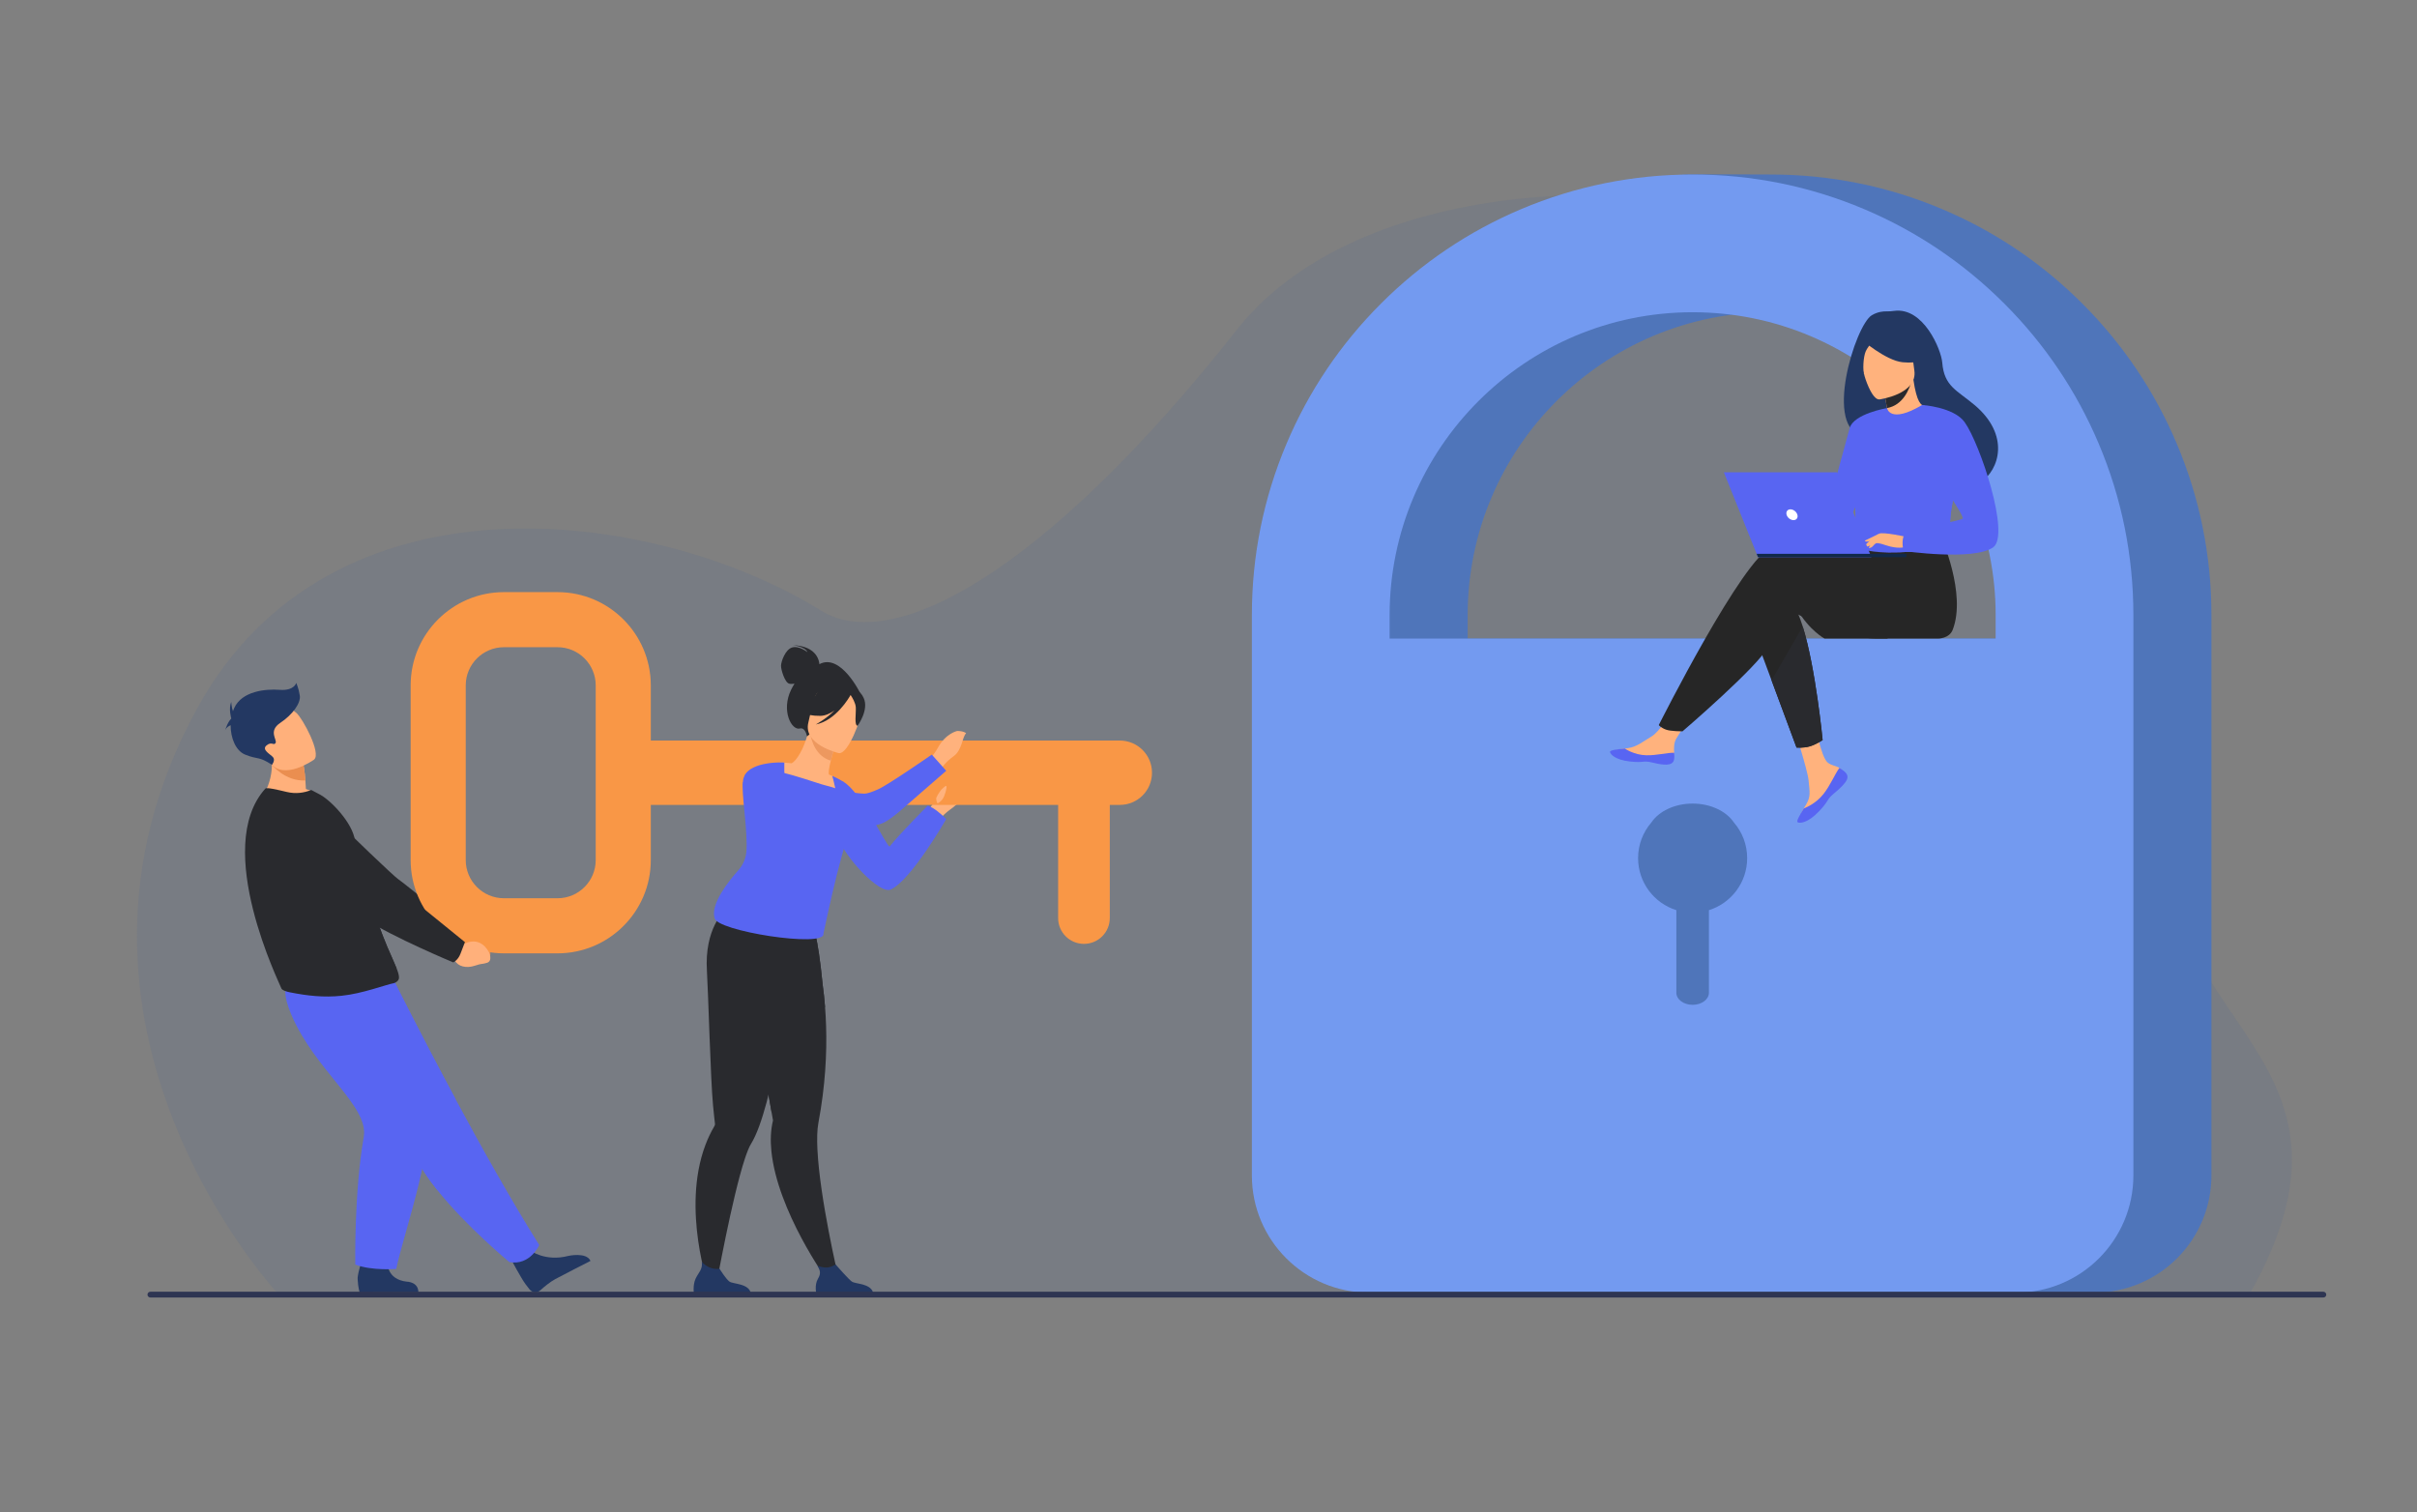 <svg width="3196" height="2000" viewBox="0 0 3196 2000" fill="none" xmlns="http://www.w3.org/2000/svg">
<rect x="0" y="0" width="3196" height="2000" fill="#808080" stroke="none"/>
<mask id="mask0_182_1355" style="mask-type:luminance" maskUnits="userSpaceOnUse" x="0" y="0" width="3196" height="2000">
<path d="M3195.7 0H0V2000H3195.7V0Z" fill="white"/>
</mask>
<g mask="url(#mask0_182_1355)">
<path opacity="0.3" d="M368.897 1712.18C368.897 1712.18 31.68 1353.68 261.1 936.102C438.088 613.956 866.248 671.356 1085.94 807.618C1179.51 865.653 1380.55 759.22 1635.51 436.027C1931.5 60.833 3077.43 289.754 2879.52 1006.62C2783.75 1353.53 3170.99 1366.14 2973.68 1712.91L368.897 1712.18Z" fill="#64748B"/>
<path d="M2769.13 1709.31H1913.61C1827.98 1709.31 1758.56 1639.89 1758.56 1554.25V813.57C1758.56 734.931 1773.98 658.596 1804.39 586.685C1833.75 517.273 1875.76 454.954 1929.26 401.459C1982.75 347.964 2045.07 305.954 2114.48 276.596C2176.45 250.387 2161.63 234.504 2228.81 230.835C2239.59 230.246 2330.49 230.758 2341.37 230.758C2420.01 230.758 2496.35 246.18 2568.26 276.596C2637.67 305.955 2699.99 347.964 2753.48 401.459C2806.98 454.954 2848.99 517.273 2878.35 586.685C2908.76 658.596 2924.19 734.931 2924.19 813.57V1554.25C2924.18 1639.89 2854.76 1709.31 2769.13 1709.31ZM1940.69 844.458H2742.06V813.57C2742.06 592.632 2562.31 412.886 2341.37 412.886C2120.43 412.886 1940.69 592.632 1940.69 813.57V844.458Z" fill="#4F75BA"/>
<path d="M2665.92 1709.31H1810.41C1724.77 1709.31 1655.35 1639.89 1655.35 1554.25V813.57C1655.35 734.931 1670.77 658.596 1701.19 586.685C1730.55 517.273 1772.56 454.954 1826.05 401.459C1879.55 347.964 1941.87 305.954 2011.28 276.596C2083.19 246.18 2159.52 230.758 2238.16 230.758C2316.8 230.758 2393.14 246.18 2465.05 276.596C2534.46 305.955 2596.78 347.964 2650.28 401.459C2703.77 454.954 2745.78 517.273 2775.14 586.685C2805.56 658.596 2820.98 734.931 2820.98 813.57V1554.25C2820.98 1639.89 2751.56 1709.31 2665.92 1709.31ZM1837.48 844.458H2638.85V813.57C2638.85 592.632 2459.1 412.886 2238.16 412.886C2017.23 412.886 1837.48 592.632 1837.48 813.57V844.458Z" fill="#739AF0"/>
<path d="M2310.28 1134.73C2310.28 1116.74 2303.67 1100.29 2292.77 1087.66C2282.77 1072.82 2262.08 1062.62 2238.16 1062.62C2214.25 1062.62 2193.56 1072.82 2183.56 1087.66C2172.66 1100.29 2166.05 1116.74 2166.05 1134.73C2166.05 1167.06 2187.32 1194.42 2216.63 1203.57V1312.79C2216.63 1321.6 2226.27 1328.74 2238.16 1328.74C2250.06 1328.74 2259.7 1321.6 2259.7 1312.79V1203.57C2289.01 1194.42 2310.28 1167.06 2310.28 1134.73Z" fill="#4F75BA"/>
<path d="M1279.67 1042.47C1278.3 1051.73 1267.73 1062.45 1256.45 1070.49C1244.31 1079.14 1239.44 1088.02 1235.14 1092.46C1233.54 1094.28 1232.56 1095.28 1232.56 1095.28L1219.6 1080.21C1219.6 1080.21 1219.82 1080.07 1220.2 1079.64C1223.1 1076.48 1230.45 1068.69 1235.35 1059.71C1246.09 1040.04 1261.1 1037.14 1261.1 1037.14C1261.1 1037.14 1275.46 1039.26 1279.67 1042.47Z" fill="#FFB27D"/>
<path d="M610.157 1231.59L618.916 1238.7C618.916 1238.7 642.877 1230.11 648.284 1258.58C648.284 1258.58 649.724 1270.72 642.037 1270.74C634.351 1270.76 637.523 1269.41 626.637 1269.73C615.752 1270.05 606.731 1264.31 605.137 1255.48L599.93 1248L610.157 1231.59Z" fill="#EA8E50"/>
<path d="M609.165 1246.86C616.153 1239.56 615.59 1234.17 615.59 1234.17C615.59 1234.17 534.672 1167.92 526.465 1162.52C520.873 1158.84 464.489 1104.83 433.424 1073.8C418.48 1058.88 402.491 1064.03 382.909 1069.64L366.783 1074.27C347.311 1079.86 342.247 1107.09 358.224 1120.33C403.221 1157.6 478.075 1199.52 492.081 1208.33C526.85 1230.2 594.908 1256.19 594.908 1256.19C594.908 1256.19 603.165 1253.12 609.165 1246.86Z" fill="#292A2E"/>
<path d="M701.508 1653.88C701.508 1653.88 721.146 1668.59 751.237 1660.82C751.237 1660.82 775.497 1655.29 780.819 1667.39C780.819 1667.39 743.61 1686.29 734.196 1691.46C727.099 1695.36 719.694 1701.51 714.459 1706.26C710.315 1710.02 703.862 1709.51 700.33 1705.17C698.693 1703.16 696.82 1700.76 694.768 1697.98C689.031 1690.21 675.664 1665.09 675.664 1665.09L701.508 1653.88Z" fill="#233862"/>
<path d="M713.034 1646.41C713.034 1646.41 701.076 1673.98 673.475 1668.91C673.475 1668.91 617.151 1622.39 578.516 1574.07C565.968 1558.38 555.284 1542.5 549.006 1527.96C523.386 1468.64 454.237 1380.17 410.272 1335.33L520.27 1295.54C520.27 1295.54 555.503 1366.42 602.382 1453.47C636.165 1516.2 675.987 1587.33 713.034 1646.41Z" fill="#5865F2"/>
<path d="M602.382 1453.47L578.516 1574.07C565.968 1558.38 555.284 1542.5 549.006 1527.96C523.386 1468.64 454.237 1380.17 410.272 1335.33L520.27 1295.54C520.27 1295.54 555.503 1366.42 602.382 1453.47Z" fill="#5865F2"/>
<path d="M512.47 1669.88C512.47 1669.88 511.271 1691.88 537.942 1694.82C537.942 1694.82 553.183 1694.9 553.226 1708.9L475.708 1709.15C475.708 1709.15 473.458 1703.5 472.912 1691.4C472.492 1682.11 481.916 1657.82 481.916 1657.82L512.47 1669.88Z" fill="#233862"/>
<path d="M484.192 1295.54C484.192 1295.54 533.195 1349.39 564.301 1446.4C581.226 1499.18 533.281 1631.88 523.934 1677.98C523.934 1677.98 491.771 1680.71 469.78 1672.21C469.78 1672.21 468.108 1576.98 480.97 1503.58C488.168 1462.51 416.45 1415.73 385.113 1341.51C363.793 1291.02 389.728 1291.87 421.602 1290.66L484.192 1295.54Z" fill="#5865F2"/>
<path d="M427.624 1055.31C400.36 1070.71 344.545 1056.51 344.545 1056.51C344.545 1056.51 367.212 1030.6 356.912 988.864L378.319 999.735L401.312 1011.41C401.312 1011.41 402.799 1018.78 403.833 1032.02C404.095 1035.43 404.332 1039.24 404.494 1043.4C418.494 1047.64 427.624 1055.31 427.624 1055.31Z" fill="#FFB07B"/>
<path d="M527.598 1292.76C527.598 1297.55 522.077 1299.85 520.905 1300.08C509.908 1302.09 479.204 1314.03 451.545 1316.77C428.255 1319.21 406.633 1316.89 382.877 1312.12C379.731 1311.49 372.346 1309.5 371.821 1306.49C371.166 1303.2 280.191 1121.03 350.913 1042.78C352.573 1040.94 366.534 1044.25 379.301 1047.28C391.092 1050.07 401.906 1048.51 411.563 1044.64L423.536 1050.94C438.239 1059.13 466.06 1088.24 469.314 1111.08C470.967 1122.7 477.609 1131.3 479.532 1141.52C480.245 1145.29 480.973 1148.99 481.717 1152.58C483.166 1159.64 484.659 1166.36 486.195 1172.74C490.354 1190.02 494.745 1204.89 499.057 1217.74C503.645 1231.38 508.145 1242.72 512.166 1252.21C517.38 1264.52 521.785 1273.72 524.538 1280.76C526.484 1285.72 527.598 1289.61 527.598 1292.76Z" fill="#292A2E"/>
<path d="M524.538 1280.76C396.116 1220.25 351.641 1104.07 351.641 1104.07C351.641 1104.07 455.98 1142.56 481.717 1152.58C483.166 1159.64 484.659 1166.36 486.195 1172.74C490.354 1190.02 494.745 1204.89 499.057 1217.73C503.645 1231.37 508.145 1242.72 512.166 1252.21C517.379 1264.52 521.785 1273.72 524.538 1280.76Z" fill="#292A2E"/>
<path d="M737.232 1260.67H666.333C598.327 1260.67 543 1205.34 543 1137.33V906.333C543 838.327 598.327 783 666.333 783H737.232C805.238 783 860.565 838.327 860.565 906.333V1137.33C860.565 1205.34 805.238 1260.67 737.232 1260.67ZM666.333 855.85C638.496 855.85 615.85 878.496 615.85 906.334V1137.33C615.85 1165.17 638.497 1187.82 666.333 1187.82H737.232C765.069 1187.82 787.716 1165.17 787.716 1137.33V906.333C787.716 878.496 765.069 855.849 737.232 855.849L666.333 855.85Z" fill="#F99746"/>
<path d="M1480.75 1064.38H830.599V979.285H1480.75C1504.25 979.285 1523.3 998.334 1523.3 1021.83C1523.3 1045.33 1504.25 1064.38 1480.75 1064.38Z" fill="#F99746"/>
<path d="M1433.32 1248.15C1414.46 1248.15 1399.17 1232.87 1399.17 1214.01V1047.25H1467.47V1214.01C1467.47 1232.87 1452.18 1248.15 1433.32 1248.15Z" fill="#F99746"/>
<path d="M599.674 1245.69L610.771 1249.76C610.771 1249.76 632.994 1234.05 646.83 1259.61C646.83 1259.61 651.835 1270.77 643.912 1273.19C635.99 1275.62 638.872 1273.34 627.736 1277.04C616.601 1280.75 605.632 1278.08 601.426 1270.13L593.883 1264.59L599.674 1245.69Z" fill="#FFB07B"/>
<path d="M608.807 1261.39C612.91 1250.68 614.783 1245.84 614.783 1245.84C614.783 1245.84 530.929 1177.49 522.385 1171.62C516.564 1167.63 458.601 1124.3 430.341 1090.54C416.322 1073.79 394.22 1066.13 372.845 1070.61L355.243 1074.31C333.988 1078.76 327.081 1105.67 343.569 1119.8C390.005 1159.61 468.328 1205.78 482.931 1215.39C519.183 1239.23 599.368 1272.64 599.368 1272.64C599.368 1272.64 605.584 1269.8 608.807 1261.39Z" fill="#292A2E"/>
<path d="M403.833 1032.02C377.022 1033.53 359.587 1011.39 359.587 1011.39C359.587 1011.39 371.71 1004.68 378.319 999.734L401.312 1011.41C401.312 1011.41 402.799 1018.78 403.833 1032.02Z" fill="#EA8E50"/>
<path d="M415.254 1004.5C415.254 1004.5 374.632 1033.65 356.867 1008.07C339.102 982.493 321.894 969.031 347.08 949.336C372.266 929.642 384.138 935.864 392.144 942.959C400.15 950.054 425.365 996.253 415.254 1004.5Z" fill="#FFB07B"/>
<path d="M396.436 919.859C394.979 910.028 391.702 903.109 391.702 903.109C391.702 903.109 389.153 913.669 369.854 912.212C350.555 910.756 319.967 914.11 309.772 936.102C309.124 937.501 308.545 938.942 308.031 940.416C306.186 935.54 305.741 928.234 305.741 928.234C302.074 937.701 305.741 949.544 305.741 949.544H305.743C305.687 949.889 305.642 950.235 305.593 950.581C301.333 954.182 297.756 965.376 297.756 965.376C299.042 962.255 302.177 960.217 304.971 958.962C304.885 976.075 311.825 992.804 324.005 997.784C341.816 1005.07 341.674 999.511 359.588 1011.39C359.588 1011.39 364.394 1005.43 361.116 1001.43C357.839 997.42 345.458 991.594 352.377 985.768C359.296 979.942 361.844 986.496 364.394 982.491C366.943 978.486 354.198 966.833 370.583 955.909C386.968 944.984 397.893 929.69 396.436 919.859Z" fill="#233862"/>
<path d="M1107.98 1686.12L1093.01 1691.7C1093.01 1691.7 1028 1601.53 1020 1522.2C1018.57 1508.04 1019.05 1494.32 1022.14 1481.65C1022.14 1481.65 1021.5 1478.02 1020.39 1471.6C1019.88 1468.61 1019.24 1465.01 1018.52 1460.88C1016.41 1448.77 1013.5 1432.2 1010.17 1413.33C1002.53 1369.91 992.615 1314.41 984.917 1273.61L988.951 1272.32L1032.59 1258.24L1041.6 1229.6L1074.1 1221.04C1074.1 1221.04 1081.35 1235.24 1087.84 1302.31C1089.04 1311.11 1090.13 1320.82 1090.95 1331.34C1093.48 1363.45 1093.66 1403.29 1087.85 1448.83C1086.36 1460.49 1084.48 1472.52 1082.15 1484.89C1080.44 1493.95 1080.18 1506.31 1080.9 1520.49C1084.17 1585.34 1107.98 1686.12 1107.98 1686.12Z" fill="#292A2E"/>
<path d="M1090.94 1331.34L1020.39 1471.6C1019.88 1468.61 1019.24 1465.01 1018.52 1460.88C1016.41 1448.77 1013.5 1432.2 1010.17 1413.33C1002.52 1369.91 992.615 1314.41 984.917 1273.61L988.949 1272.32L1032.58 1258.24L1041.6 1229.6L1074.09 1221.04C1074.09 1221.04 1081.35 1235.24 1087.84 1302.31C1089.04 1311.11 1090.13 1320.82 1090.94 1331.34Z" fill="#292A2E"/>
<path d="M1059.91 1239.04L1058.27 1225.04C1030.91 1232.3 957.794 1204.73 957.794 1204.73C957.794 1204.73 931.284 1228.03 934.765 1283.89C936.463 1311.15 939.568 1427 942.809 1461.28C943.981 1473.71 945.005 1482.55 945.424 1486.08C945.433 1486.1 945.434 1486.11 945.434 1486.11C945.562 1487.19 945.185 1488.21 944.638 1489.15C939.866 1497.25 935.916 1505.68 932.674 1514.31C900.864 1599.08 937.575 1703.47 937.575 1703.47L947.101 1699.63C947.101 1699.63 967.991 1583.45 984.965 1532.13C987.847 1523.42 990.609 1516.58 993.14 1512.49C1000.52 1500.58 1007.37 1481.12 1013.59 1457.97C1025.34 1414.21 1034.79 1357.27 1041.09 1313.33C1041.96 1313.37 1059.91 1239.04 1059.91 1239.04Z" fill="#292A2E"/>
<path d="M1226.85 1065.24C1235.12 1068.53 1243.21 1075.02 1251.21 1083.1C1251.21 1083.1 1204.54 1164.5 1177.68 1176.33C1162.93 1182.83 1116.79 1133.54 1107.26 1105.91C1104.93 1099.16 1113.53 1076.58 1110.71 1071.83C1106.98 1065.57 1105.18 1059.44 1104.44 1054.17C1104.26 1053.37 1104.09 1052.57 1104.15 1051.69C1103.26 1043.29 1104.99 1037.57 1104.99 1037.57C1106.06 1034.83 1109.08 1033.65 1113.56 1033.72L1115.15 1033.71C1139.32 1047.94 1171.07 1117.78 1176.31 1119.42C1189.97 1102.12 1226.85 1065.24 1226.85 1065.24Z" fill="#5865F2"/>
<path d="M1112.18 1069.15C1103.59 1073.14 1093.22 1075.85 1080.67 1076.54C1033.62 1079.11 1022.94 1037.87 1021 1010.5C1027.78 1008.05 1033.72 1008.28 1037.14 1008.46C1040.48 1008.64 1043.96 1008.99 1046.83 1009.34C1052.59 1006.33 1062.93 991.732 1068.9 967.305L1070.93 968.246L1104.87 984.205C1104.87 984.205 1101.27 995.252 1098.61 1005.82C1096.53 1014.09 1095.04 1022.09 1096.28 1024.32C1098.96 1025.41 1100.56 1026.09 1100.56 1026.09C1100.56 1026.09 1100.56 1026.11 1100.57 1026.13C1100.92 1027 1108.3 1045.8 1112.18 1069.15Z" fill="#FFB27D"/>
<path d="M1123.95 1100.02C1123.59 1100.96 1123.2 1101.88 1122.78 1102.82C1110.86 1128.48 1088.81 1234.78 1088.81 1234.78C1091.95 1253.89 945.179 1231.03 944.8 1213.63C939.631 1195.17 963.141 1165.53 976.399 1150.66C978.06 1148.79 979.551 1146.78 980.846 1144.67C984.121 1139.37 986.199 1133.38 986.858 1127.12C989.462 1102.46 979.77 1045.57 982.384 1034.58C983.406 1030.28 1002.84 1054.87 1005.16 1052.4C1007.72 1049.71 1009.32 1046.96 1009.5 1043.86C1009.63 1041.51 1009.56 1039.11 1009.32 1036.7C1009.21 1035.56 1009.06 1034.43 1008.89 1033.29C1007.06 1021.35 984.227 1026.45 984.227 1026.45C992.594 1006.31 1037.15 1007.91 1037.14 1008.46C1037.13 1009.01 1037.12 1009.71 1037.1 1011.75C1037.03 1019.95 1037.1 1041 1039.73 1044.98C1043.02 1049.94 1103.15 1071.68 1106.33 1064.95C1109.45 1058.33 1100.89 1027.3 1100.57 1026.13C1100.56 1026.1 1100.56 1026.09 1100.56 1026.09C1107.14 1028.76 1115.15 1033.71 1115.15 1033.71C1122.7 1048.85 1133.33 1075.13 1123.95 1100.02Z" fill="#5865F2"/>
<path d="M1083.44 878.291C1083.37 876.251 1081.79 854.273 1048.32 853.125C1048.32 853.125 1064.78 855.088 1067.62 862.325C1067.62 862.325 1056.41 853.382 1047.28 856.259C1038.16 859.135 1032.79 875.128 1032.74 880.388C1032.69 885.648 1037.76 902.605 1043.55 904.047C1045.75 904.593 1048.27 904.447 1050.57 904.055C1049.03 906.462 1047.52 909.117 1046.07 912.082C1032.71 939.503 1046.49 966.302 1057.8 963.341C1065.05 961.442 1067.1 973.819 1067.1 973.819L1137.57 916.773C1137.57 916.773 1111.69 863.219 1083.44 878.291Z" fill="#292A2E"/>
<path d="M1104.88 984.212C1104.88 984.212 1101.27 995.248 1098.61 1005.83C1078.76 1000.29 1072.74 979.435 1070.93 968.254L1104.88 984.212Z" fill="#ED985F"/>
<path d="M1109.05 995.897C1109.05 995.897 1061.58 984.91 1068.88 955.453C1076.18 925.996 1074.96 904.739 1105.58 910.508C1136.2 916.277 1139.28 928.971 1139.24 939.396C1139.19 949.82 1121.59 997.995 1109.05 995.897Z" fill="#FFB27D"/>
<path d="M1141.91 922.671C1136.8 911.994 1130.8 912.564 1127.04 914.457C1104.73 893.819 1082.86 910.679 1082.86 910.679C1074.43 931.022 1056.18 939.335 1056.18 939.335C1056.18 939.335 1063.48 946.802 1084.61 946.638C1091.07 946.588 1097.56 943.623 1103.47 939.539C1092.07 951.014 1078.71 958 1078.71 958C1105.17 952.936 1122.92 922.305 1124.73 919.051C1126.98 922.361 1131.26 929.407 1131.62 935.357C1132.11 943.443 1129.33 959.144 1133.96 959.739C1133.96 959.739 1149.56 938.683 1141.91 922.671Z" fill="#292A2E"/>
<path d="M992.96 1711.25H917.577C917.577 1711.25 915.77 1699.76 919.708 1691.05C923.48 1682.68 929.39 1678.88 927.975 1668.76C932.766 1673.69 940.572 1679.22 951.471 1677.75C952.806 1679.92 960.091 1691.5 964.551 1694.71C969.476 1698.25 991.443 1696.98 992.96 1711.25Z" fill="#233862"/>
<path d="M1154.82 1711.25H1079.43C1079.43 1711.25 1076.62 1699.23 1081.57 1691.05C1085.95 1683.81 1084.27 1679.69 1081.02 1673.7C1084.44 1675.09 1088.86 1676.37 1093.72 1676.09C1097.48 1675.87 1101.45 1674.17 1104.93 1672.14C1108.17 1675.84 1122.07 1691.59 1126.41 1694.71C1131.33 1698.25 1153.3 1696.98 1154.82 1711.25Z" fill="#233862"/>
<path d="M1257.36 1054.63H1372.1L1365.72 1010.13L1263.28 1014.24L1257.36 1054.63Z" fill="#F99746"/>
<path d="M1277.51 969.53C1272.16 974.86 1272.28 991.939 1261 999.978C1248.86 1008.63 1244 1017.51 1239.69 1021.95C1238.1 1023.77 1237.12 1024.77 1237.12 1024.77L1224.16 1009.7C1224.16 1009.7 1224.37 1009.56 1224.75 1009.13C1227.65 1005.97 1235.01 998.175 1239.91 989.203C1250.64 969.531 1265.66 966.628 1265.66 966.628C1265.66 966.628 1273.29 966.32 1277.51 969.53Z" fill="#FFB27D"/>
<path d="M1232.09 997.853L1251.21 1019.25C1251.21 1019.25 1200.11 1063.74 1189.44 1072.98C1181.86 1079.43 1174.7 1084.69 1168.87 1087.71C1168.29 1088.02 1167.77 1088.24 1167.09 1088.5C1152.08 1095.07 1119.69 1094.34 1087.32 1089.55C1082.84 1088.9 1078.43 1088.15 1074.11 1087.45C1058.15 1084.67 1042.96 1081.02 1030.44 1076.84C1022.94 1074.41 1016.3 1071.84 1011.21 1069.11C1009.39 1068.18 1007.67 1067.3 1006.16 1066.29C980.846 1051.12 982.071 1037.03 982.552 1031.98C983.033 1026.92 986.675 1020.24 995.128 1017.5C1015.22 1010.98 1082.61 1036.95 1092.54 1038.83C1098.49 1040.09 1114 1045.58 1119.21 1046.54C1129.2 1048.32 1137.44 1049.47 1143.08 1049.49C1146.73 1049.53 1153.18 1047.27 1160.97 1043.83C1174.56 1037.88 1232.09 997.853 1232.09 997.853Z" fill="#5865F2"/>
<path d="M1239.6 1062.39C1238.01 1059.78 1237.85 1055.54 1237.85 1055.54C1240.06 1049.87 1244.95 1043.5 1246.77 1042.25C1248.59 1040.99 1250.98 1037.92 1251.55 1039.97C1252.12 1042.02 1249.39 1052.72 1246.2 1056.93C1243.02 1061.14 1239.6 1062.39 1239.6 1062.39Z" fill="#FFB27D"/>
<path d="M2376.3 805.662C2392.39 833.656 2412.62 844.462 2412.62 844.462H2496.78C2496.78 844.462 2364.03 784.307 2376.3 805.662Z" fill="#262626"/>
<path d="M2435.94 1023.71C2438.13 1026.22 2440.03 1026.08 2438.94 1029.08C2438.94 1029.1 2438.45 1030.57 2438.44 1030.58C2436.43 1036.13 2432.64 1040.02 2424.94 1046.21C2423.96 1047 2422.95 1047.66 2422.19 1048.33C2421.99 1048.51 2420.63 1048.78 2420.44 1048.96C2420.29 1049.09 2419.09 1051.57 2418.94 1051.7C2411.76 1058.32 2413.22 1056.4 2400.32 1069.83C2385.6 1085.14 2386.03 1083.56 2383.15 1082.17C2380.71 1080.98 2379.7 1078.13 2385.19 1069C2385.46 1068.56 2385.72 1068.11 2385.99 1067.67C2386.72 1066.46 2387.45 1065.22 2388.17 1064C2394.61 1053.02 2392.95 1047.87 2391.43 1031.52C2390.19 1018.24 2370.76 957.305 2370.76 957.305L2398.96 952.448C2398.96 952.448 2407.45 1000.97 2416.81 1008.44C2421.81 1012.42 2427.41 1012.47 2432.22 1015.42C2432.56 1015.63 2432.9 1015.84 2433.22 1016.05C2435.96 1017.87 2433.74 1021.19 2435.94 1023.71Z" fill="#FFB27D"/>
<path d="M2440.94 1022.26C2443.13 1024.77 2443.41 1027.58 2442.33 1030.58C2442.33 1030.59 2442.32 1030.61 2442.31 1030.62C2439.85 1036.16 2433.38 1042.32 2425.94 1048.49C2424.96 1049.3 2424.1 1050.04 2423.34 1050.73C2423.14 1050.91 2422.94 1051.08 2422.75 1051.26C2422.6 1051.4 2422.45 1051.54 2422.3 1051.67C2415.11 1058.29 2417.82 1059.81 2404.91 1073.24C2390.2 1088.55 2380.07 1088.83 2377.18 1087.43C2374.75 1086.25 2379.7 1078.13 2385.19 1069C2388.05 1067.95 2401.36 1062.54 2411.42 1049.67C2420.28 1038.36 2426.19 1023.84 2432.22 1015.42C2432.56 1015.63 2432.9 1015.84 2433.22 1016.05C2435.96 1017.87 2438.74 1019.74 2440.94 1022.26Z" fill="#5865F2"/>
<path d="M2208.31 1002.96C2206.57 1011.66 2200.93 1009.22 2187.06 1005.83C2173.2 1002.44 2176.42 1005.77 2156.69 1003.58C2136.96 1001.4 2135.17 998.266 2134.56 995.332C2134.03 992.729 2138.15 990.969 2148.61 989.764C2149.92 989.616 2151.24 989.453 2152.56 989.291C2164.37 987.81 2173.01 980.191 2183.74 973.936C2193.9 968.01 2209.05 943.866 2209.05 943.866L2236.11 946.009C2236.11 946.009 2221.91 967.574 2216.42 976.95C2213.19 982.465 2213.36 989.757 2213.76 995.388C2213.97 998.448 2208.93 999.892 2208.31 1002.96Z" fill="#FFB27D"/>
<path d="M2185.54 1008.51C2171.68 1005.12 2174.98 1009.15 2155.25 1006.96C2135.52 1004.78 2129.54 997.423 2128.94 994.489C2128.4 991.886 2138.15 990.968 2148.61 989.763L2148.7 989.964C2148.7 989.964 2160.54 998.353 2176.96 998.746C2190.34 999.071 2204.52 995.236 2213.76 995.386C2213.97 998.448 2214.17 1001.58 2213.56 1004.64C2211.81 1013.35 2199.41 1011.9 2185.54 1008.51Z" fill="#5865F2"/>
<path d="M2317.24 831.637L2342.54 899.697L2375.56 988.564C2375.56 988.564 2384.52 989.429 2393.1 986.961C2401 984.677 2410.07 978.702 2410.07 978.702C2410.07 978.702 2400.9 883.284 2383.79 828.511C2379.41 814.451 2374.5 803.079 2369.07 796.678C2342.56 765.341 2317.24 831.637 2317.24 831.637Z" fill="#262626"/>
<path d="M2342.96 723.547C2359.53 718.202 2406.79 725.065 2454.27 734.358L2464.21 717.962L2566.75 709.954C2566.75 709.954 2600.53 784.972 2582.06 832.807C2577.57 844.457 2562.88 844.452 2562.88 844.457C2562.88 844.457 2502.18 844.455 2482.36 844.455C2431.36 844.455 2374.43 809.399 2367.07 807.927C2355.01 805.516 2350.19 829.625 2338.14 854.939C2326.08 880.254 2224.83 967.046 2224.83 967.046C2224.83 967.046 2209.26 967.2 2202.83 964.789C2195.92 962.196 2193.39 958.828 2193.39 958.828C2193.39 958.828 2305.59 735.602 2342.96 723.547Z" fill="#262626"/>
<path d="M2464.81 576.744C2501.33 596.851 2575.4 638.531 2575.79 638.262C2575.79 638.262 2603.02 648.522 2618.46 638.263C2644.21 621.165 2658.01 575.149 2610.93 535.549C2587.45 515.799 2570.77 510.99 2568.23 479.455C2566.86 462.346 2543.47 405.882 2504.61 411.103C2501.36 411.539 2498.09 411.852 2494.82 411.747C2490.28 411.6 2482.79 412.263 2475.1 416.839C2453.11 429.932 2410.07 568.962 2464.81 576.744Z" fill="#233862"/>
<path d="M2495.42 559.63C2495.25 559.734 2513.38 565.923 2525.5 560.555C2536.91 555.516 2545.54 536.755 2545.37 536.745C2540.19 536.505 2534.49 531.971 2530.11 502.213L2527.9 503.006L2490.76 516.369C2490.76 516.369 2493.45 528.286 2495.19 539.631C2496.66 549.157 2497.44 558.283 2495.42 559.63Z" fill="#FFB27D"/>
<path d="M2490.76 516.369C2490.76 516.369 2493.45 528.286 2495.19 539.631C2516.52 535.792 2524.89 514.539 2527.9 503.006L2490.76 516.369Z" fill="#292A2E"/>
<path d="M2485.23 528.198C2485.23 528.198 2536.04 521.378 2531.31 489.8C2526.57 458.222 2529.94 436.075 2497.3 439.094C2464.66 442.114 2460.18 455.106 2459.19 466.03C2458.21 476.953 2471.89 529.157 2485.23 528.198Z" fill="#FFB27D"/>
<path d="M2461.04 448.72C2461.04 448.72 2493.57 476.751 2515.7 479.011C2537.82 481.271 2546.2 474.169 2546.2 474.169C2546.2 474.169 2533.16 463.341 2525.31 445.866C2523 440.715 2518.11 437.181 2512.48 436.696C2496.68 435.332 2466.73 434.71 2461.04 448.72Z" fill="#233862"/>
<path d="M2481.38 446.21C2481.38 446.21 2470.49 456.731 2467.07 464.535C2463.76 472.066 2462.77 490.076 2465.4 497.231C2465.4 497.231 2448.45 464.264 2458.05 448.247C2468.23 431.262 2481.38 446.21 2481.38 446.21Z" fill="#233862"/>
<path d="M2452.63 634.482C2454.16 737.338 2453.05 715.845 2464.3 725.605C2467.01 727.955 2474.63 729.356 2484.66 730.018C2516.2 732.112 2571.64 726.915 2573.75 721.086C2581.03 700.918 2575.89 694.652 2581.96 663.776C2582.59 660.493 2583.38 656.938 2584.3 653.067C2589.36 631.86 2594.28 624.646 2576.33 590.576C2560.05 559.715 2543.13 534.667 2541.61 535.571C2498.66 561.07 2495.19 539.637 2495.19 539.637C2495.19 539.637 2451.87 584.311 2452.63 634.482Z" fill="#5865F2"/>
<path d="M2342.54 899.696L2375.56 988.563C2375.56 988.563 2384.52 989.428 2393.1 986.96C2401 984.676 2410.07 978.701 2410.07 978.701C2410.07 978.701 2400.9 883.283 2383.79 828.51L2342.54 899.696Z" fill="#292A2E"/>
<path d="M2495.19 539.631C2495.19 539.631 2450.99 547.125 2445.8 566.156C2440.61 585.186 2410.07 697.063 2410.07 697.063C2410.07 697.063 2432.54 701.1 2442.92 690.719C2453.3 680.339 2479.04 594.412 2479.04 594.412L2495.19 539.631Z" fill="#5865F2"/>
<path d="M2484.67 730.018C2516.2 732.112 2571.65 726.915 2573.75 721.086C2581.03 700.918 2575.89 694.652 2581.96 663.776L2566.75 620.94C2566.75 620.94 2569.27 668.641 2555.2 681.187C2541.15 693.734 2497.6 705.406 2490.76 715.889C2487.47 720.92 2485.3 725.966 2484.67 730.018Z" fill="#5865F2"/>
<path d="M2520.8 709.955C2520.8 709.955 2489.69 703.027 2484.67 705.788C2479.64 708.55 2467.37 718.605 2465.84 722.105C2464.3 725.604 2477.02 719.449 2481.15 718.339C2483.83 717.62 2490.88 720.07 2494.37 721.234C2509.05 726.128 2518.05 723.611 2518.05 723.611L2520.8 709.955Z" fill="#FFB27D"/>
<path d="M2541.64 535.549C2541.64 535.549 2583.42 538.122 2597.88 558.295C2618.24 586.691 2658.63 707.709 2635.48 723.85C2609.42 742.026 2516.85 728.605 2516.85 728.605C2516.85 728.605 2513.76 714.206 2518.05 707.241C2522.34 700.276 2591.99 689.024 2595.2 685.809C2598.42 682.595 2555.02 623.123 2555.02 613.48C2555.02 603.837 2541.64 535.549 2541.64 535.549Z" fill="#5865F2"/>
<path d="M2483.16 714.449C2483.16 714.449 2476.64 722.858 2474.5 723.862C2472.36 724.866 2470.98 724.615 2470.98 724.615L2475.38 716.708L2483.16 714.449Z" fill="#FFB27D"/>
<path d="M2484.67 705.788L2465.71 714.993C2465.71 714.993 2466.52 716.312 2468.85 716.206C2471.18 716.1 2477.07 713.947 2477.07 713.947L2484.67 705.788Z" fill="#FFB27D"/>
<path d="M2474.5 736.745H2324.56L2279.46 624.582H2429.17L2474.5 736.745Z" fill="#5865F2"/>
<path d="M2322.8 732.375H2520.8V736.745H2324.56L2322.8 732.375Z" fill="#11294A"/>
<path d="M2362.41 680.663C2361.28 676.721 2363.56 673.524 2367.5 673.524C2371.45 673.524 2375.56 676.72 2376.69 680.663C2377.82 684.606 2375.54 687.803 2371.6 687.803C2367.65 687.803 2363.54 684.607 2362.41 680.663Z" fill="white"/>
<path d="M3072.2 1715.78H198.827C196.726 1715.78 195.008 1714.06 195.008 1711.96C195.008 1709.86 196.727 1708.14 198.827 1708.14H3072.2C3074.3 1708.14 3076.02 1709.86 3076.02 1711.96C3076.02 1714.06 3074.3 1715.78 3072.2 1715.78Z" fill="#2E3552"/>
</g>
</svg>
